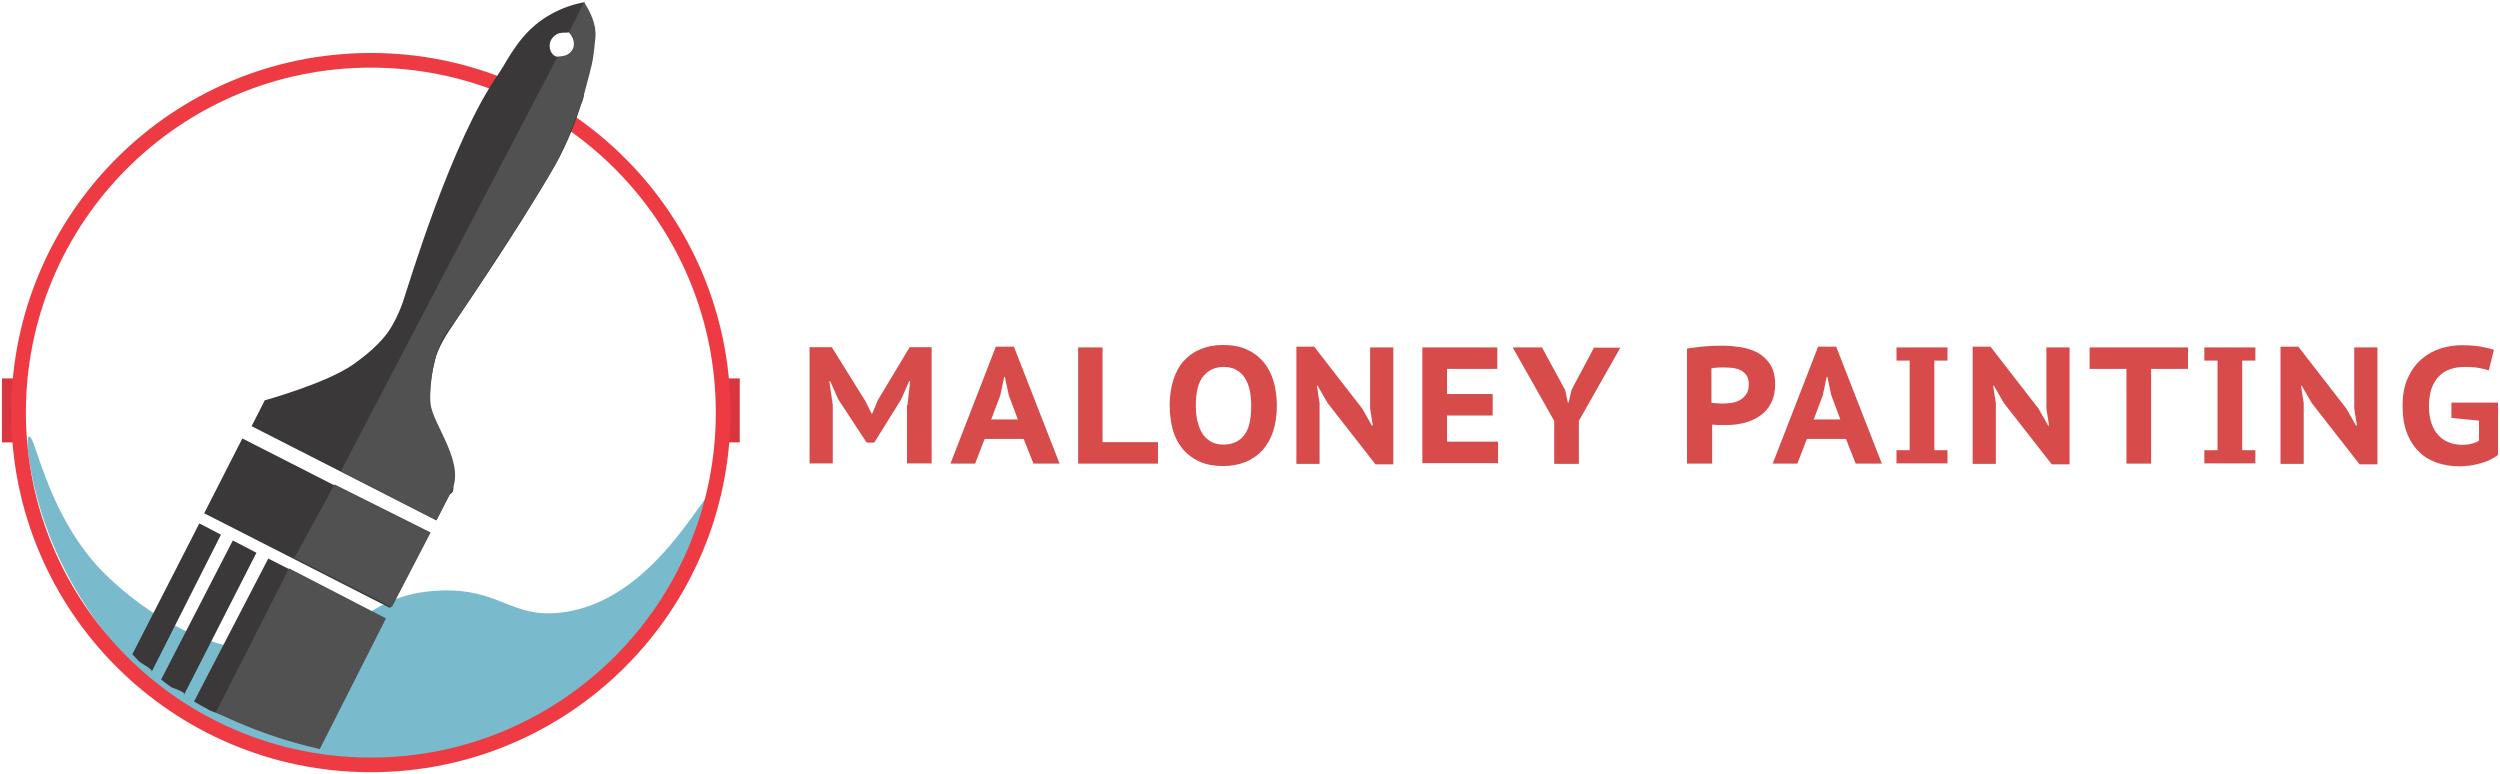 <?xml version="1.0" encoding="UTF-8" standalone="no"?>
<svg width="1024px" height="317px" viewBox="0 0 1024 317" version="1.1" xmlns="http://www.w3.org/2000/svg" xmlns:xlink="http://www.w3.org/1999/xlink" xmlns:sketch="http://www.bohemiancoding.com/sketch/ns">
    <!-- Generator: Sketch 3.3.2 (12043) - http://www.bohemiancoding.com/sketch -->
    <title>logo</title>
    <desc>Created with Sketch.</desc>
    <defs></defs>
    <g id="Page-1" stroke="none" stroke-width="1" fill="none" fill-rule="evenodd" sketch:type="MSPage">
        <g id="Artboard-1" sketch:type="MSArtboardGroup" transform="translate(-167, -104)">
            <g id="maloneyPainting" sketch:type="MSLayerGroup" transform="translate(-3, -229)">
                <g id="logo" transform="translate(170, 295)">
                    <path d="M292.1,239.7 C295.2,241.7 282.4,281.7 247.2,312.5 C236.3,322 203.3,350.3 153.4,351.2 C142.2,351.4 105.9,350.7 73.3,327.3 C62.3,319.4 54.9,311.2 50,305.6 C28.5,281.5 20.1,257.8 17,248.1 C12.3,233.1 10.1,217.3 11.9,216.8 C14.5,216 18.7,246.3 39.9,269.9 C41.9,272.1 75.1,308.3 116.2,304.2 C145.2,301.3 148.7,281.3 179.9,279.9 C204.9,278.8 209.1,291.4 229.9,288.9 C268.2,284.4 288.7,237.5 292.1,239.7 L292.1,239.7 Z" id="Shape" fill="#79BACC" sketch:type="MSShapeGroup"></path>
                    <g id="Artboard-1">
                        <rect id="Rectangle-2" fill="#DA353E" sketch:type="MSShapeGroup" x="296.2" y="193" width="6.8" height="26.2"></rect>
                        <rect id="Rectangle-3" fill="#DA363E" sketch:type="MSShapeGroup" x="0.8" y="193" width="6.8" height="26.2"></rect>
                        <path d="M151.9,351.3 C231.6,351.3 296.2,286.7 296.2,207 C296.2,127.3 231.6,62.7 151.9,62.7 C72.2,62.7 7.6,127.3 7.6,207 C7.6,286.7 72.2,351.3 151.9,351.3 L151.9,351.3 Z" id="Oval-2" stroke="#EE3A43" stroke-width="6" sketch:type="MSShapeGroup"></path>
                        <g id="brush" transform="translate(183.906, 183.615) rotate(27) translate(-183.906, -183.615) translate(123.906, 8.615)">
                            <rect id="Rectangle-1" fill="#3A3838" sketch:type="MSShapeGroup" x="5.68434189e-14" y="243.7" width="85.4" height="34.4"></rect>
                            <path d="M61.5,58.7 C61.4,58.3 61.5,56.7 60.8,54.8 C58.4,48.1 49.5,43.4 45.2,45.3 C44.6,45.6 43.9,46 42.9,46 C41.1,45.9 39.4,44.3 38.8,42.4 C38.2,40.5 39,38.8 39.2,38.4 C40.3,36.1 42.4,35.8 43.8,34.7 C45.5,33.2 46.5,29.7 43.8,20.8 C40.8,23.1 36.7,26.8 33.2,32.3 C25.7,43.9 26.6,56.2 25.7,63 C21,96.1 32,155.7 33.2,163.9 C34,169.4 33.9,175.6 33.2,179 C31.9,185.7 28.9,191.8 26.8,195.9 C20.5,207.9 1.1,225.6 1.1,225.6 L1.1,237.5 L86.1,237.5 L86.1,225.6 C87.689,223.359 85.638,222.179 84.998,220.23 C82.491,212.583 68.397,205.856 63.5,198.4 C58.4,190.8 56.6,182.8 55.7,179 C54.8,175.2 54.9,169.4 55.7,163.9 C55.6,163.3 61.7,118.6 63.3,86.6 C63.9,74.5 62.4,64.1 61.5,58.7 Z" id="Path-2" fill="#3A3838" sketch:type="MSShapeGroup"></path>
                            <g id="SVGID_1_" transform="translate(116.1, 0.5)"></g>
                            <path d="M10.1,282.8 L10.3,346 C11.306,344.553 4.927,344.593 3.9,344.3 C2.6,343.9 3.12638804e-13,342.9 3.12638804e-13,342.9 L0.1,282.7 L10.1,282.8 Z" id="Path-8" fill="#3A3838" sketch:type="MSShapeGroup"></path>
                            <path d="M26.4,282.8 L26.4,348.3 C27.574,346.547 20.721,347.735 20.5,347.7 C18.7,347.5 15.2,346.8 15.2,346.8 L15.5,282.7 L26.4,282.8 Z" id="Path-9" fill="#3A3838" sketch:type="MSShapeGroup"></path>
                            <path d="M48.6,282.7 L51.5,348.3 C52.374,346.922 40.213,349 39,349 C36.7,349 31.3,348.7 31.3,348.7 L31.8,282.7 L48.6,282.7 Z" id="Path-9_1_" fill="#3A3838" sketch:type="MSShapeGroup"></path>
                        </g>
                        <path d="M234.6,58.1 C234,59.2 232.9,60.3 231.6,60.7 C230.3,61.1 228.4,61.2 228.4,61.2 L139.6,231 L178.7,251.1 L184.1,240.6 C192.067,228.915 176.942,211.855 176.3,203 C175.8,195.9 177.7,180.2 183.4,173.5 C189.2,166.8 220.3,117.3 220.3,117.3 C220.3,117.3 227,106.8 229.3,101.9 C230.8,98.8 232.5,95 234,91.1 C236.4,85 238.5,79.2 238.5,79.2 C238.5,79.2 241.4,68.9 242.5,64 C243.2,60.9 243.7,55.1 243.7,55.1 C244.1,52.6 243.9,50.7 243.7,49.3 C242.8,43.9 239.2,38.9 239.2,38.9 C237.2,43 235.1,47.2 233,51.3 C235,53.4 235.6,56.1 234.6,58.1 Z" id="Path-5" fill="#515151" sketch:type="MSShapeGroup"></path>
                        <path d="M137,236.4 L120.6,266.5 L160.5,286.7 L176.4,256.1 L137,236.4 L137,236.4 Z" id="Path-6" fill="#515151" sketch:type="MSShapeGroup"></path>
                        <path d="M118.4,270.8 L88.4,329.8 C94.8,332.9 102.2,336.1 110.5,339 C117.8,341.5 124.7,343.4 131,344.8 C140,327 149.1,309.1 158.1,291.3 L118.4,270.8 L118.4,270.8 Z" id="Path-7" fill="#515151" sketch:type="MSShapeGroup"></path>
                    </g>
                    <g id="Group" transform="translate(331, 179)" fill="#D74B4B" sketch:type="MSShapeGroup">
                        <path d="M40.7,25 L41.8,15.1 L41.4,15.1 L38.1,22.6 L27.1,40.3 L24,40.3 L12.3,22.5 L9.1,15.2 L8.7,15.2 L10.1,24.9 L10.1,48.8 L0.6,48.8 L0.6,1.2 L9.7,1.2 L23.4,23.2 L26,28.4 L26.3,28.4 L28.5,23 L41.6,1.2 L50.6,1.2 L50.6,48.8 L40.5,48.8 L40.5,25 L40.7,25 Z" id="Shape"></path>
                        <path d="M88.3,38.8 L72.3,38.8 L68.4,48.9 L58.3,48.9 L76.9,1 L84.3,1 L103,48.9 L92.3,48.9 L88.3,38.8 L88.3,38.8 Z M75,30.8 L85.9,30.8 L82.2,20.9 L80.6,13.4 L80.3,13.4 L78.7,21 L75,30.8 L75,30.8 Z" id="Shape"></path>
                        <path d="M143.3,48.9 L110.6,48.9 L110.6,1.3 L120.6,1.3 L120.6,40.1 L143.3,40.1 L143.3,48.9 L143.3,48.9 Z" id="Shape"></path>
                        <path d="M148.1,25.1 C148.1,21.2 148.6,17.7 149.6,14.6 C150.6,11.5 152,8.9 153.9,6.8 C155.8,4.7 158.1,3.1 160.8,2 C163.5,0.9 166.6,0.3 170,0.3 C173.7,0.3 176.9,0.9 179.6,2.1 C182.3,3.3 184.6,5 186.5,7.2 C188.3,9.4 189.7,12 190.6,15 C191.5,18 192,21.4 192,25.1 C192,29 191.5,32.5 190.5,35.6 C189.5,38.7 188,41.3 186.1,43.4 C184.2,45.5 181.9,47.1 179.2,48.2 C176.5,49.3 173.4,49.9 170,49.9 C166.3,49.9 163.1,49.3 160.4,48.1 C157.7,46.9 155.4,45.2 153.5,43 C151.7,40.8 150.3,38.2 149.4,35.2 C148.6,32.1 148.1,28.8 148.1,25.1 L148.1,25.1 Z M158.8,25.1 C158.8,27.5 159,29.6 159.5,31.6 C160,33.5 160.6,35.2 161.5,36.6 C162.4,38 163.6,39.1 165,39.9 C166.4,40.7 168.1,41.1 170.1,41.1 C173.7,41.1 176.5,39.9 178.5,37.4 C180.5,35 181.5,30.9 181.5,25.2 C181.5,22.9 181.3,20.8 180.9,18.9 C180.5,17 179.8,15.3 178.9,13.8 C178,12.4 176.8,11.3 175.4,10.5 C174,9.7 172.2,9.3 170.2,9.3 C166.7,9.3 163.9,10.6 161.9,13.1 C159.8,15.5 158.8,19.6 158.8,25.1 L158.8,25.1 Z" id="Shape"></path>
                        <path d="M212.8,24.1 L208.7,17 L208.4,17 L209.5,24.2 L209.5,49 L200,49 L200,1 L207.3,1 L227,26.4 L230.9,33.3 L231.3,33.3 L230.2,26.3 L230.2,1.3 L239.7,1.3 L239.7,49.2 L232.4,49.2 L212.8,24.1 L212.8,24.1 Z" id="Shape"></path>
                        <path d="M251.6,1.3 L282.3,1.3 L282.3,10.1 L261.7,10.1 L261.7,20.4 L280.4,20.4 L280.4,29.2 L261.7,29.2 L261.7,39.9 L282.6,39.9 L282.6,48.7 L251.6,48.7 L251.6,1.3 L251.6,1.3 Z" id="Shape"></path>
                        <path d="M305.6,31.4 L288.6,1.3 L300.6,1.3 L310.1,18.8 L311.2,23.9 L311.5,23.9 L312.7,18.7 L321.9,1.4 L332.7,1.4 L315.7,31.4 L315.7,49 L305.6,49 L305.6,31.4 L305.6,31.4 Z" id="Shape"></path>
                        <path d="M360,1.8 C362,1.4 364.3,1.2 366.8,0.9 C369.3,0.7 371.8,0.6 374.3,0.6 C376.8,0.6 379.4,0.8 382,1.2 C384.6,1.6 386.9,2.4 389,3.5 C391.1,4.7 392.8,6.3 394.1,8.3 C395.4,10.4 396.1,13.1 396.1,16.5 C396.1,19.5 395.5,22 394.4,24.2 C393.3,26.3 391.8,28 389.9,29.3 C388,30.6 385.9,31.6 383.5,32.2 C381.1,32.8 378.6,33.1 376.1,33.1 L374.9,33.1 L373.2,33.1 C372.6,33.1 372,33 371.5,33 C371,33 370.5,32.9 370.3,32.9 L370.3,48.9 L360,48.9 L360,1.8 L360,1.8 Z M374.9,9.5 C373.9,9.5 373,9.5 372.1,9.6 C371.2,9.6 370.5,9.7 370,9.9 L370,24 C370.2,24 370.5,24.1 370.9,24.1 C371.3,24.1 371.7,24.2 372.2,24.2 C372.7,24.2 373.1,24.2 373.5,24.3 L374.4,24.3 C375.7,24.3 377,24.2 378.3,24 C379.6,23.8 380.8,23.4 381.8,22.8 C382.8,22.2 383.6,21.4 384.3,20.4 C385,19.4 385.3,18 385.3,16.3 C385.3,14.8 385,13.7 384.4,12.8 C383.8,11.9 383,11.2 382.1,10.7 C381.1,10.2 380,9.9 378.8,9.7 C377.5,9.6 376.2,9.5 374.9,9.5 L374.9,9.5 Z" id="Shape"></path>
                        <path d="M425.1,38.8 L409.1,38.8 L405.2,48.9 L395.1,48.9 L413.7,1 L421.1,1 L439.8,48.9 L429.1,48.9 L425.1,38.8 L425.1,38.8 Z M411.9,30.8 L422.8,30.8 L419.1,20.9 L417.5,13.4 L417.2,13.4 L415.6,21 L411.9,30.8 L411.9,30.8 Z" id="Shape"></path>
                        <path d="M451.2,6.7 L445.8,6.7 L445.8,1.3 L466.7,1.3 L466.7,6.7 L461.3,6.7 L461.3,43.4 L466.7,43.4 L466.7,48.8 L445.8,48.8 L445.8,43.4 L451.2,43.4 L451.2,6.7 L451.2,6.7 Z" id="Shape"></path>
                        <path d="M489.8,24.1 L485.7,17 L485.4,17 L486.5,24.2 L486.5,49 L477,49 L477,1 L484.3,1 L504,26.4 L507.9,33.3 L508.3,33.3 L507.2,26.3 L507.2,1.3 L516.7,1.3 L516.7,49.2 L509.4,49.2 L489.8,24.1 L489.8,24.1 Z" id="Shape"></path>
                        <path d="M565.2,10.1 L550.1,10.1 L550.1,48.9 L540,48.9 L540,10.1 L524.9,10.1 L524.9,1.3 L565.2,1.3 L565.2,10.1 L565.2,10.1 Z" id="Shape"></path>
                        <path d="M577.3,6.7 L571.9,6.7 L571.9,1.3 L592.8,1.3 L592.8,6.7 L587.4,6.7 L587.4,43.4 L592.8,43.4 L592.8,48.8 L571.9,48.8 L571.9,43.4 L577.3,43.4 L577.3,6.7 L577.3,6.7 Z" id="Shape"></path>
                        <path d="M615.9,24.1 L611.8,17 L611.5,17 L612.6,24.2 L612.6,49 L603.1,49 L603.1,1 L610.4,1 L630.1,26.4 L634,33.3 L634.4,33.3 L633.3,26.3 L633.3,1.3 L642.8,1.3 L642.8,49.2 L635.5,49.2 L615.9,24.1 L615.9,24.1 Z" id="Shape"></path>
                        <path d="M672.8,23.9 L692.2,23.9 L692.2,45.3 C691.2,46.1 690,46.8 688.8,47.4 C687.6,48 686.2,48.4 684.9,48.8 C683.5,49.2 682.1,49.5 680.7,49.7 C679.2,49.9 677.8,50 676.4,50 C673.1,50 670.1,49.5 667.3,48.6 C664.5,47.6 662,46.2 659.9,44.1 C657.8,42.1 656.1,39.5 654.9,36.4 C653.7,33.3 653.1,29.6 653.1,25.2 C653.1,20.7 653.8,16.9 655.3,13.7 C656.8,10.5 658.6,8 661,6 C663.3,4 665.9,2.6 668.8,1.7 C671.7,0.8 674.5,0.4 677.4,0.4 C680.3,0.4 682.9,0.6 685.2,1 C687.4,1.4 689.2,1.8 690.5,2.3 L688.4,10.7 C687.2,10.3 685.8,10 684.3,9.7 C682.8,9.4 680.8,9.3 678.5,9.3 C676.4,9.3 674.4,9.6 672.7,10.2 C670.9,10.8 669.4,11.7 668.1,13 C666.8,14.3 665.8,15.9 665,18 C664.3,20 663.9,22.5 663.9,25.4 C663.9,28.2 664.3,30.6 665,32.6 C665.7,34.6 666.7,36.2 668,37.5 C669.2,38.8 670.7,39.7 672.3,40.3 C673.9,40.9 675.7,41.2 677.5,41.2 C678.7,41.2 680,41.1 681.2,40.8 C682.4,40.5 683.5,40.1 684.4,39.5 L684.4,31.3 L673.1,30.2 L673.1,23.9 L672.8,23.9 Z" id="Shape"></path>
                    </g>
                </g>
            </g>
        </g>
    </g>
</svg>